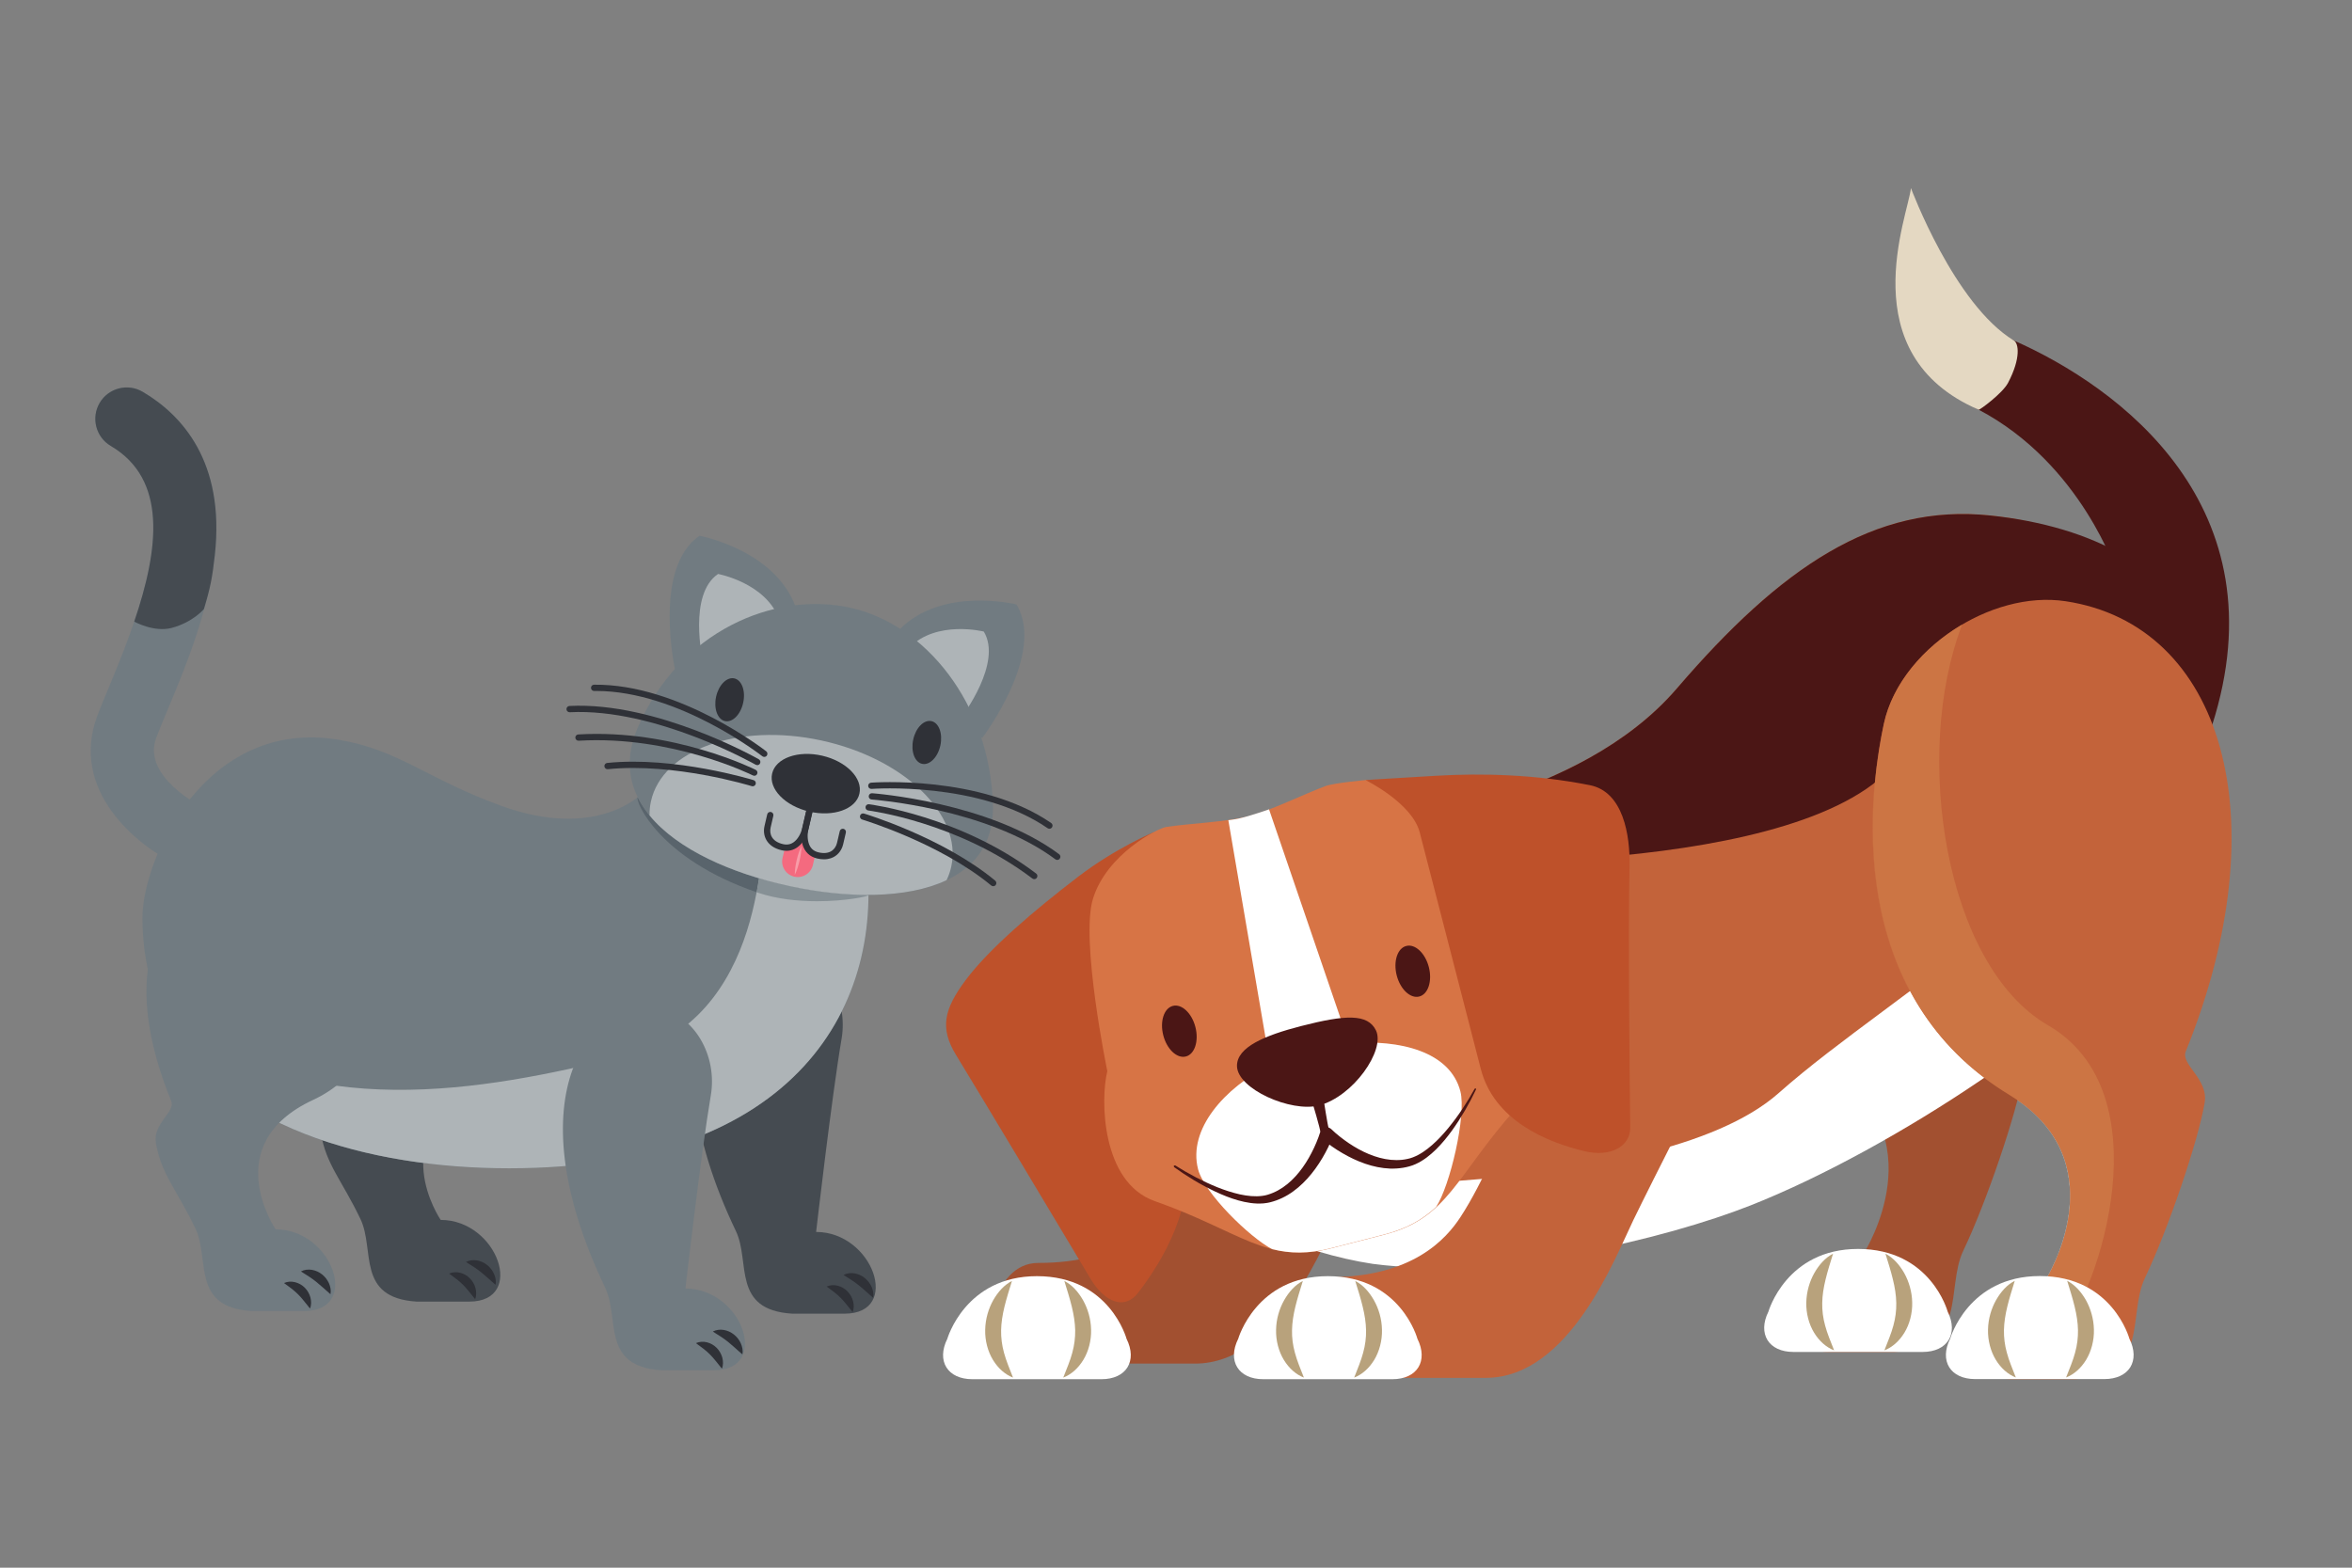 <?xml version="1.0" encoding="UTF-8"?>
<svg xmlns="http://www.w3.org/2000/svg" xmlns:xlink="http://www.w3.org/1999/xlink" width="1296pt" height="864pt" viewBox="0 0 1296 864" version="1.2">
<rect x="0" y="0" width="1296" height="864" fill="#808080" stroke="none"/>
<g id="surface1">
<path style=" stroke:none;fill-rule:nonzero;fill:rgb(27.06%,29.41%,31.76%);fill-opacity:1;" d="M 465.426 724 C 453.887 724 436.539 724 436.539 724 C 402.984 721.934 413.609 695.441 405.516 678.531 C 353.551 569.824 399.91 517.934 434.551 524.355 C 454.676 528.07 467.465 550.629 463.723 572.574 C 458.402 603.551 449.695 678.965 449.695 678.965 C 481.031 678.965 496.91 724 465.426 724 "/>
<path style=" stroke:none;fill-rule:nonzero;fill:rgb(18.43%,19.22%,21.57%);fill-opacity:1;" d="M 481.098 715.223 C 481.52 713.129 481.07 711.09 480.281 709.223 C 479.438 707.375 478.145 705.688 476.527 704.367 C 473.289 701.727 468.555 700.695 464.812 702.68 C 466.566 703.836 468.09 704.707 469.453 705.633 C 470.824 706.543 472.051 707.441 473.262 708.422 C 474.473 709.387 475.668 710.422 476.934 711.562 C 478.188 712.695 479.492 713.879 481.098 715.223 "/>
<path style=" stroke:none;fill-rule:nonzero;fill:rgb(18.43%,19.22%,21.57%);fill-opacity:1;" d="M 469.82 723.129 C 470.621 721.156 470.555 719.062 470.051 717.074 C 469.531 715.117 468.473 713.223 466.977 711.715 C 464.023 708.652 459.316 707.332 455.492 709.062 C 457.164 710.34 458.621 711.305 459.859 712.312 C 461.137 713.32 462.238 714.301 463.289 715.359 C 464.336 716.422 465.344 717.562 466.375 718.844 L 469.82 723.129 "/>
<path style=" stroke:none;fill-rule:nonzero;fill:rgb(27.06%,29.41%,31.76%);fill-opacity:1;" d="M 258.551 717.359 C 247.012 717.359 229.652 717.359 229.652 717.359 C 196.098 715.293 206.723 688.805 198.641 671.891 C 188.465 650.586 179.621 641.66 176.844 624.613 C 175.102 614 187.73 607.688 185.281 601.66 C 142.977 497.145 210.301 469.703 235.609 471.078 C 259.422 472.383 292.336 484.52 299.41 517.43 C 307.18 553.578 294.215 586.723 263.465 601.008 C 210.859 625.457 242.82 672.328 242.82 672.328 C 274.156 672.328 290.035 717.359 258.551 717.359 "/>
<path style=" stroke:none;fill-rule:nonzero;fill:rgb(18.43%,19.22%,21.57%);fill-opacity:1;" d="M 273.055 708.082 C 273.477 705.984 273.027 703.945 272.227 702.082 C 271.395 700.23 270.117 698.543 268.484 697.223 C 265.246 694.586 260.512 693.551 256.77 695.523 C 258.539 696.695 260.047 697.566 261.422 698.488 C 262.781 699.387 264.02 700.301 265.219 701.266 C 266.43 702.246 267.641 703.277 268.891 704.406 C 270.156 705.539 271.465 706.75 273.055 708.082 "/>
<path style=" stroke:none;fill-rule:nonzero;fill:rgb(18.43%,19.22%,21.57%);fill-opacity:1;" d="M 261.789 715.973 C 262.594 714 262.512 711.918 262.008 709.945 C 261.488 707.961 260.441 706.082 258.945 704.57 C 255.965 701.512 251.285 700.191 247.461 701.918 C 249.121 703.195 250.562 704.164 251.828 705.172 C 253.094 706.164 254.184 707.145 255.246 708.203 C 256.305 709.266 257.312 710.422 258.348 711.699 L 261.789 715.973 "/>
<path style=" stroke:none;fill-rule:nonzero;fill:rgb(44.31%,48.239%,50.589%);fill-opacity:1;" d="M 78.496 505.77 C 78.496 473.078 113.438 395.516 186.531 407.691 C 219.949 413.254 235.105 429.254 276.348 444.18 C 328.625 463.105 353.117 437.867 353.117 437.867 L 476.84 468.93 C 488.773 552.383 439.883 643.879 280.5 643.879 C 183.469 643.879 78.496 608.125 78.496 505.77 "/>
<path style=" stroke:none;fill-rule:nonzero;fill:rgb(44.31%,48.239%,50.589%);fill-opacity:1;" d="M 104.473 478.004 C 110.949 478.004 117.168 474.355 120.117 468.125 C 124.242 459.5 120.582 449.199 111.98 445.078 C 111.383 444.766 78.02 428.168 86.062 406.711 C 87.652 402.465 89.816 397.309 92.309 391.309 C 101.844 368.492 114.895 337.258 118.363 305.938 C 124.105 254.277 99.941 228.48 78.633 215.938 C 70.402 211.066 59.762 213.816 54.902 222.059 C 50.059 230.305 52.809 240.93 61.039 245.773 C 101.395 269.555 81.832 326.469 60.332 377.965 C 57.691 384.262 55.434 389.703 53.609 394.535 C 38.234 435.555 75.285 465.961 97.043 476.316 C 99.438 477.457 101.98 478.004 104.473 478.004 "/>
<path style=" stroke:none;fill-rule:nonzero;fill:rgb(27.06%,29.41%,31.76%);fill-opacity:1;" d="M 112.352 335.664 C 112.352 335.664 106.391 342.914 94.605 346.059 C 84.852 348.656 73.965 342.59 73.965 342.59 C 87.613 302.398 92.266 264.168 61.039 245.773 C 52.809 240.93 50.059 230.305 54.902 222.059 C 59.762 213.816 70.402 211.066 78.633 215.938 C 99.941 228.48 124.105 254.277 118.363 305.938 C 116.988 318.359 115.941 323.801 112.352 335.664 "/>
<path style=" stroke:none;fill-rule:nonzero;fill:rgb(68.239%,70.589%,71.759%);fill-opacity:1;" d="M 90.254 559.539 C 168.449 620.137 266.918 600.898 342.57 582.383 C 424.008 562.465 418.48 460.75 421.789 455.105 L 476.84 468.93 C 488.773 552.383 439.883 643.879 280.5 643.879 C 202.93 643.879 120.27 621.008 90.254 559.539 "/>
<path style=" stroke:none;fill-rule:nonzero;fill:rgb(44.31%,48.239%,50.589%);fill-opacity:1;" d="M 167.594 722.559 C 156.039 722.559 138.691 722.559 138.691 722.559 C 105.137 720.488 115.766 694 107.684 677.09 C 97.504 655.781 88.66 646.859 85.887 629.809 C 84.145 619.199 96.77 612.871 94.336 606.844 C 52.02 502.328 119.371 474.902 144.637 476.273 C 168.461 477.582 201.375 489.703 208.453 522.629 C 216.223 558.777 203.254 591.918 172.504 606.207 C 119.914 630.652 151.875 677.523 151.875 677.523 C 183.184 677.523 199.078 722.559 167.594 722.559 "/>
<path style=" stroke:none;fill-rule:nonzero;fill:rgb(18.43%,19.22%,21.57%);fill-opacity:1;" d="M 182.109 713.293 C 182.52 711.184 182.07 709.145 181.281 707.277 C 180.449 705.43 179.145 703.727 177.539 702.422 C 174.301 699.781 169.551 698.762 165.809 700.734 C 167.578 701.891 169.102 702.762 170.449 703.688 C 171.836 704.586 173.062 705.496 174.285 706.477 C 175.484 707.441 176.668 708.477 177.934 709.605 C 179.199 710.734 180.504 711.934 182.109 713.293 "/>
<path style=" stroke:none;fill-rule:nonzero;fill:rgb(18.43%,19.22%,21.57%);fill-opacity:1;" d="M 170.832 721.168 C 171.633 719.195 171.551 717.102 171.062 715.129 C 170.543 713.145 169.484 711.266 168 709.754 C 165.02 706.707 160.301 705.402 156.488 707.117 C 158.176 708.395 159.605 709.359 160.871 710.367 C 162.137 711.359 163.238 712.355 164.301 713.414 C 165.348 714.461 166.355 715.617 167.387 716.898 L 170.832 721.168 "/>
<path style=" stroke:none;fill-rule:nonzero;fill:rgb(44.31%,48.239%,50.589%);fill-opacity:1;" d="M 393.391 755.195 C 381.852 755.195 364.504 755.195 364.504 755.195 C 330.953 753.113 341.562 726.641 333.48 709.715 C 281.492 601.008 327.863 549.133 362.504 555.539 C 382.629 559.266 395.418 581.812 391.664 603.758 C 386.371 634.723 377.676 710.148 377.676 710.148 C 408.996 710.148 424.863 755.195 393.391 755.195 "/>
<path style=" stroke:none;fill-rule:nonzero;fill:rgb(18.43%,19.22%,21.57%);fill-opacity:1;" d="M 409.066 746.422 C 409.488 744.312 409.023 742.273 408.223 740.406 C 407.406 738.559 406.129 736.871 404.48 735.551 C 401.242 732.91 396.508 731.879 392.777 733.852 C 394.547 735.02 396.043 735.891 397.418 736.816 C 398.781 737.715 400.02 738.625 401.23 739.59 C 402.441 740.586 403.637 741.605 404.891 742.734 C 406.152 743.879 407.461 745.074 409.066 746.422 "/>
<path style=" stroke:none;fill-rule:nonzero;fill:rgb(18.43%,19.22%,21.57%);fill-opacity:1;" d="M 397.785 754.312 C 398.59 752.34 398.508 750.246 398.016 748.258 C 397.488 746.297 396.438 744.406 394.957 742.898 C 391.977 739.836 387.281 738.531 383.457 740.246 C 385.117 741.523 386.562 742.488 387.84 743.508 C 389.105 744.488 390.195 745.48 391.254 746.543 C 392.289 747.59 393.309 748.746 394.344 750.027 L 397.785 754.312 "/>
<path style=" stroke:none;fill-rule:nonzero;fill:rgb(34.9%,39.22%,42.349%);fill-opacity:1;" d="M 416.918 491.73 C 363.309 473.348 349.891 441.719 351.387 439.391 C 360.531 458.004 383.035 472.125 409.746 481.324 C 412.535 482.273 415.352 483.188 418.223 484.031 C 417.844 486.508 417.422 489.078 416.918 491.73 "/>
<path style=" stroke:none;fill-rule:nonzero;fill:rgb(52.55%,56.47%,58.429%);fill-opacity:1;" d="M 450.211 496.695 C 439.938 496.695 428.305 495.566 417.898 492.07 C 417.57 491.961 417.242 491.84 416.918 491.73 C 417.422 489.078 417.844 486.508 418.223 484.031 C 423.691 485.664 429.273 487.078 434.934 488.316 C 446.254 490.766 457.805 492.383 468.988 492.969 C 472.051 493.133 475.086 493.215 478.078 493.215 C 478.227 493.215 478.379 493.215 478.512 493.215 C 478.527 493.242 478.527 493.27 478.527 493.297 C 478.621 494.031 466.023 496.695 450.211 496.695 "/>
<path style=" stroke:none;fill-rule:nonzero;fill:rgb(44.31%,48.239%,50.589%);fill-opacity:1;" d="M 372.152 370.059 C 372.152 370.059 359.266 313.078 385.473 295.285 C 385.473 295.285 427.039 302.93 438.523 334.781 C 438.523 334.781 414.398 366.508 372.152 370.059 "/>
<path style=" stroke:none;fill-rule:nonzero;fill:rgb(68.239%,70.589%,71.759%);fill-opacity:1;" d="M 387.215 363.828 C 387.215 363.828 379.035 327.637 395.664 316.332 C 395.664 316.332 422.074 321.188 429.367 341.418 C 429.367 341.418 414.047 361.57 387.215 363.828 "/>
<path style=" stroke:none;fill-rule:nonzero;fill:rgb(44.31%,48.239%,50.589%);fill-opacity:1;" d="M 541.227 406.723 C 541.227 406.723 576.547 360.195 560.086 333.133 C 560.086 333.133 519.074 322.875 495.441 347.121 C 495.441 347.121 504.242 385.988 541.227 406.723 "/>
<path style=" stroke:none;fill-rule:nonzero;fill:rgb(68.239%,70.589%,71.759%);fill-opacity:1;" d="M 530.109 394.805 C 530.109 394.805 552.547 365.27 542.082 348.07 C 542.082 348.07 516.039 341.555 501.02 356.957 C 501.02 356.957 506.609 381.648 530.109 394.805 "/>
<path style=" stroke:none;fill-rule:nonzero;fill:rgb(44.31%,48.239%,50.589%);fill-opacity:1;" d="M 351.359 401.133 C 331.918 446.508 380.887 476.586 434.934 488.316 C 489.004 500.031 548.574 492.859 547.117 443.582 C 545.457 387.461 509.66 343.84 468.215 334.863 C 426.77 325.867 374.273 347.676 351.359 401.133 "/>
<path style=" stroke:none;fill-rule:nonzero;fill:rgb(68.239%,70.589%,71.759%);fill-opacity:1;" d="M 452.594 408.098 C 498.312 418.016 530.367 449.133 524.164 477.609 C 523.605 480.219 522.734 482.723 521.578 485.09 C 499.508 495.539 466.293 495.117 434.934 488.316 C 403.242 481.445 373.348 468.246 357.918 449.379 C 357.863 446.82 358.109 444.262 358.668 441.719 C 364.832 413.242 406.891 398.195 452.594 408.098 "/>
<path style=" stroke:none;fill-rule:nonzero;fill:rgb(18.43%,19.22%,21.57%);fill-opacity:1;" d="M 394.574 384.031 C 393.172 390.52 395.379 396.52 399.5 397.418 C 403.637 398.316 408.129 393.758 409.516 387.27 C 410.945 380.766 408.738 374.781 404.602 373.883 C 400.48 372.984 395.988 377.527 394.574 384.031 "/>
<path style=" stroke:none;fill-rule:nonzero;fill:rgb(18.43%,19.22%,21.57%);fill-opacity:1;" d="M 503.211 407.582 C 501.793 414.086 504 420.086 508.148 420.984 C 512.258 421.867 516.762 417.336 518.164 410.832 C 519.562 404.328 517.359 398.328 513.238 397.434 C 509.102 396.547 504.609 401.094 503.211 407.582 "/>
<path style=" stroke:none;fill-rule:nonzero;fill:rgb(95.689%,41.57%,49.799%);fill-opacity:1;" d="M 448.863 472.629 L 447.926 476.723 C 446.852 481.336 442.238 484.219 437.625 483.145 C 433.012 482.07 430.129 477.473 431.203 472.859 L 432.102 468.996 C 432.102 468.996 436.156 468.059 439 464.98 C 441.992 461.746 443.926 455.867 443.926 455.867 C 443.926 455.867 443.203 461.43 444.348 465.934 C 445.668 470.996 448.863 472.629 448.863 472.629 "/>
<path style=" stroke:none;fill-rule:nonzero;fill:rgb(97.249%,61.179%,65.88%);fill-opacity:1;" d="M 437.938 482.137 C 437.926 480.738 438.062 479.375 438.238 478.016 C 438.441 476.656 438.688 475.324 439 473.988 C 439.301 472.656 439.668 471.348 440.102 470.043 C 440.523 468.75 440.988 467.457 441.641 466.191 C 441.668 467.609 441.516 468.969 441.328 470.328 C 441.137 471.676 440.891 473.035 440.578 474.355 C 440.266 475.691 439.898 476.996 439.488 478.316 C 439.055 479.594 438.578 480.887 437.938 482.137 "/>
<path style=" stroke:none;fill-rule:nonzero;fill:rgb(18.43%,19.22%,21.57%);fill-opacity:1;" d="M 433.367 468.914 C 436.387 468.914 439.109 467.648 441.355 465.188 C 444.156 462.07 445.246 458.07 445.52 456.93 L 451.422 431.473 L 448.062 430.695 L 442.145 456.141 C 441.91 457.09 441.027 460.371 438.781 462.859 C 436.742 465.117 434.332 465.895 431.434 465.227 C 425.176 463.77 423.828 459.527 424.633 456.059 L 426.129 449.594 C 426.348 448.668 425.762 447.73 424.836 447.512 C 423.883 447.297 422.973 447.879 422.754 448.82 L 421.258 455.27 C 420.031 460.535 422.469 466.695 430.66 468.586 C 431.586 468.805 432.484 468.914 433.367 468.914 "/>
<path style=" stroke:none;fill-rule:nonzero;fill:rgb(18.43%,19.22%,21.57%);fill-opacity:1;" d="M 453.996 473.594 C 456.945 473.594 459 472.668 460.336 471.746 C 463.191 469.758 464.238 466.859 464.594 465.324 L 466.09 458.875 C 466.309 457.934 465.723 457.008 464.785 456.793 C 463.871 456.574 462.922 457.145 462.715 458.098 L 461.219 464.535 C 460.797 466.344 459.766 467.922 458.375 468.902 C 456.523 470.164 454.062 470.465 451.07 469.77 C 448.172 469.105 446.348 467.363 445.52 464.41 C 444.594 461.188 445.23 457.852 445.465 456.914 L 451.355 431.457 L 447.98 430.684 L 442.074 456.125 C 441.816 457.281 441.027 461.352 442.184 465.375 C 443.383 469.512 446.172 472.191 450.281 473.145 C 451.668 473.457 452.891 473.594 453.996 473.594 "/>
<path style=" stroke:none;fill-rule:nonzero;fill:rgb(18.43%,19.22%,21.57%);fill-opacity:1;" d="M 425.461 426.316 C 423.477 434.82 432.66 444.207 445.926 447.297 C 459.219 450.371 471.586 445.977 473.547 437.473 C 475.535 428.957 466.363 419.566 453.07 416.492 C 439.789 413.406 427.406 417.801 425.461 426.316 "/>
<path style=" stroke:none;fill-rule:nonzero;fill:rgb(18.43%,19.22%,21.57%);fill-opacity:1;" d="M 421.137 417.16 C 421.637 417.16 422.141 416.93 422.496 416.508 C 423.082 415.746 422.957 414.656 422.211 414.07 C 421.719 413.703 374.52 376.805 327.344 377.363 C 326.406 377.363 325.617 378.152 325.645 379.121 C 325.66 380.059 326.434 380.82 327.371 380.82 L 327.387 380.82 C 327.766 380.82 328.121 380.805 328.488 380.805 C 373.988 380.805 419.598 416.426 420.059 416.793 C 420.371 417.039 420.754 417.16 421.137 417.16 "/>
<path style=" stroke:none;fill-rule:nonzero;fill:rgb(18.43%,19.22%,21.57%);fill-opacity:1;" d="M 417.258 421.691 C 417.871 421.691 418.441 421.379 418.754 420.832 C 419.23 419.988 418.957 418.93 418.129 418.465 C 417.555 418.125 361.988 386.617 313.781 389.078 C 312.828 389.121 312.094 389.938 312.133 390.887 C 312.16 391.84 313.02 392.574 313.957 392.535 C 361.145 390.125 415.855 421.145 416.398 421.461 L 417.258 421.691 "/>
<path style=" stroke:none;fill-rule:nonzero;fill:rgb(18.43%,19.22%,21.57%);fill-opacity:1;" d="M 415.637 427.555 C 416.266 427.555 416.875 427.215 417.176 426.602 C 417.625 425.758 417.27 424.711 416.426 424.289 C 415.965 424.059 371.105 401.637 318.652 404.777 C 317.699 404.82 316.965 405.648 317.02 406.602 C 317.086 407.555 317.918 408.289 318.855 408.234 C 370.328 405.172 414.426 427.145 414.848 427.363 L 415.637 427.555 "/>
<path style=" stroke:none;fill-rule:nonzero;fill:rgb(18.43%,19.22%,21.57%);fill-opacity:1;" d="M 414.738 433.352 C 415.477 433.352 416.168 432.859 416.398 432.125 C 416.688 431.215 416.168 430.25 415.27 429.961 C 414.82 429.828 371.895 416.672 334.586 420.48 C 333.633 420.562 332.953 421.418 333.031 422.371 C 333.141 423.324 333.984 424.043 334.953 423.922 C 371.539 420.195 413.816 433.133 414.223 433.27 L 414.738 433.352 "/>
<path style=" stroke:none;fill-rule:nonzero;fill:rgb(18.43%,19.22%,21.57%);fill-opacity:1;" d="M 578.25 456.75 C 578.793 456.75 579.324 456.48 579.676 455.988 C 580.207 455.215 580.02 454.125 579.227 453.594 C 540.41 426.887 480.594 431.297 479.984 431.352 C 479.031 431.418 478.324 432.246 478.391 433.215 C 478.473 434.168 479.273 434.859 480.254 434.793 C 480.855 434.75 539.469 430.453 577.254 456.438 C 577.555 456.641 577.91 456.75 578.25 456.75 "/>
<path style=" stroke:none;fill-rule:nonzero;fill:rgb(18.43%,19.22%,21.57%);fill-opacity:1;" d="M 582.562 473.922 C 583.078 473.922 583.625 473.676 583.949 473.227 C 584.535 472.453 584.371 471.363 583.609 470.793 C 544.898 441.934 481.18 437.227 480.539 437.172 C 479.59 437.117 478.746 437.828 478.691 438.793 C 478.609 439.746 479.328 440.574 480.297 440.629 C 480.922 440.684 543.633 445.324 581.527 473.582 C 581.84 473.812 582.207 473.922 582.562 473.922 "/>
<path style=" stroke:none;fill-rule:nonzero;fill:rgb(18.43%,19.22%,21.57%);fill-opacity:1;" d="M 569.895 484.52 C 570.426 484.52 570.93 484.289 571.281 483.824 C 571.867 483.062 571.703 481.988 570.93 481.418 C 529.117 449.676 479.328 443.297 478.84 443.242 C 477.887 443.133 477.016 443.801 476.922 444.75 C 476.801 445.691 477.465 446.562 478.418 446.684 C 478.906 446.738 527.781 453.008 568.848 484.164 C 569.16 484.41 569.527 484.52 569.895 484.52 "/>
<path style=" stroke:none;fill-rule:nonzero;fill:rgb(18.43%,19.22%,21.57%);fill-opacity:1;" d="M 547.281 488.41 C 547.77 488.41 548.262 488.207 548.613 487.797 C 549.227 487.062 549.117 485.961 548.383 485.348 C 519.496 461.445 476.512 448.492 476.078 448.371 C 475.152 448.086 474.188 448.613 473.914 449.527 C 473.641 450.453 474.172 451.418 475.086 451.676 C 475.508 451.812 517.863 464.586 546.18 488.016 C 546.492 488.289 546.887 488.41 547.281 488.41 "/>
<path style=" stroke:none;fill-rule:nonzero;fill:rgb(29.41%,8.629%,8.24%);fill-opacity:1;" d="M 1166.539 316.223 C 1166.539 316.223 1147.109 255.707 1090.316 225.816 C 1033.535 195.926 1052.965 124.945 1054.461 109.992 C 1054.461 109.992 1077.836 173.613 1109.758 187.707 C 1167.285 213.109 1257.715 278.863 1218.855 399.91 C 1218.855 399.91 1160.566 362.547 1166.539 316.223 "/>
<path style=" stroke:none;fill-rule:nonzero;fill:rgb(63.53%,31.369%,18.819%);fill-opacity:1;" d="M 1008.172 745.184 C 1022.379 745.184 1043.711 745.184 1043.711 745.184 C 1084.953 742.625 1071.879 710.066 1081.824 689.277 C 1094.355 663.09 1111.27 613.605 1114.684 592.652 C 1116.805 579.605 1101.309 571.84 1104.301 564.438 C 1156.305 435.961 1124.699 329.473 1038.066 316.414 C 996.539 310.152 946.645 343.434 937.965 383.895 C 928.41 428.328 918.137 534.398 1007.004 588.383 C 1067.945 625.402 1027.52 689.809 1027.52 689.809 C 989.016 689.809 969.488 745.184 1008.172 745.184 "/>
<path style=" stroke:none;fill-rule:nonzero;fill:rgb(100%,100%,100%);fill-opacity:1;" d="M 1059.387 745.102 C 1073.074 745.102 1079.281 735.074 1073.184 722.828 C 1073.184 722.828 1063.918 688.328 1023.82 688.328 C 984.293 688.328 974.457 722.828 974.457 722.828 C 968.348 735.074 974.539 745.102 988.238 745.102 L 1059.387 745.102 "/>
<path style=" stroke:none;fill-rule:nonzero;fill:rgb(72.159%,63.53%,48.63%);fill-opacity:1;" d="M 1010.051 690.953 C 1008.457 696.082 1007.016 700.668 1005.926 705.156 C 1004.84 709.633 1004.145 713.918 1004.09 718.082 C 1004.008 722.246 1004.512 726.324 1005.695 730.598 C 1006.84 734.898 1008.676 739.238 1010.637 744.23 C 1006.27 742.531 1002.445 739.141 999.602 734.488 C 996.77 729.863 995.152 723.797 995.301 717.836 C 995.438 711.852 997.137 706.191 999.75 701.566 C 1002.363 696.98 1005.793 693.129 1010.051 690.953 "/>
<path style=" stroke:none;fill-rule:nonzero;fill:rgb(72.159%,63.53%,48.63%);fill-opacity:1;" d="M 1038.922 690.953 C 1040.516 696.082 1041.957 700.668 1043.031 705.156 C 1044.133 709.633 1044.816 713.918 1044.883 718.082 C 1044.965 722.246 1044.449 726.324 1043.277 730.598 C 1042.121 734.898 1040.285 739.238 1038.34 744.23 C 1042.707 742.531 1046.527 739.141 1049.371 734.488 C 1052.203 729.863 1053.82 723.797 1053.66 717.836 C 1053.551 711.852 1051.82 706.191 1049.238 701.566 C 1046.598 696.98 1043.184 693.129 1038.922 690.953 "/>
<path style=" stroke:none;fill-rule:nonzero;fill:rgb(63.53%,31.369%,18.819%);fill-opacity:1;" d="M 679.727 596.301 C 667.629 616.082 657.273 643.359 644.418 662.98 C 636.551 674.98 618.074 696.039 572.098 696.039 C 545.785 696.039 542.098 739.781 541.008 751.523 C 541.008 751.523 624.863 751.523 658.434 751.523 C 704.367 751.523 729.676 685.305 739.691 664.668 C 750.426 642.52 783.965 576.695 783.965 576.695 C 721.199 563.238 698.203 566.043 679.727 596.301 "/>
<path style=" stroke:none;fill-rule:nonzero;fill:rgb(100%,100%,100%);fill-opacity:1;" d="M 606.93 760.121 C 620.633 760.121 626.836 750.094 620.742 737.836 C 620.742 737.836 611.488 703.332 571.379 703.332 C 531.852 703.332 522 737.836 522 737.836 C 515.891 750.094 522.109 760.121 535.797 760.121 L 606.93 760.121 "/>
<path style=" stroke:none;fill-rule:nonzero;fill:rgb(72.159%,63.53%,48.63%);fill-opacity:1;" d="M 557.609 705.973 C 556.016 711.09 554.586 715.688 553.484 720.164 C 552.398 724.652 551.715 728.938 551.633 733.09 C 551.566 737.266 552.07 741.348 553.238 745.605 C 554.41 749.902 556.234 754.258 558.191 759.238 C 553.824 757.535 549.988 754.148 547.156 749.508 C 544.312 744.871 542.695 738.816 542.859 732.844 C 542.98 726.855 544.707 721.195 547.281 716.586 C 549.922 711.984 553.336 708.137 557.609 705.973 "/>
<path style=" stroke:none;fill-rule:nonzero;fill:rgb(72.159%,63.53%,48.63%);fill-opacity:1;" d="M 586.469 705.973 C 588.047 711.09 589.5 715.688 590.59 720.164 C 591.68 724.652 592.359 728.938 592.453 733.09 C 592.508 737.266 592.004 741.348 590.836 745.605 C 589.691 749.902 587.84 754.258 585.867 759.238 C 590.25 757.535 594.086 754.148 596.918 749.508 C 599.762 744.871 601.379 738.816 601.215 732.844 C 601.094 726.855 599.379 721.195 596.781 716.586 C 594.156 711.984 590.754 708.137 586.469 705.973 "/>
<path style=" stroke:none;fill-rule:nonzero;fill:rgb(76.469%,38.82%,22.749%);fill-opacity:1;" d="M 735.758 456.695 C 735.758 456.695 863.168 450.328 924.07 379.352 C 981.027 312.984 1032.785 277.367 1096.684 284.102 C 1222.707 297.352 1243.512 412.984 1177.383 518.328 C 1151.109 560.191 1042.883 633.035 963.297 664.41 C 909.949 685.441 791.801 713.348 723.812 688.328 L 735.758 456.695 "/>
<path style=" stroke:none;fill-rule:nonzero;fill:rgb(100%,100%,100%);fill-opacity:1;" d="M 964.414 664.41 C 1044 633.035 1152.223 560.191 1178.512 518.328 C 1211.277 466.125 1216.434 413.934 1204.281 370.387 C 1166.797 482.137 1045.398 544.465 980.117 602.395 C 910.613 664.043 680.828 652.832 680.828 652.832 C 664.691 669.621 718.137 690.828 756.359 696.543 C 824.824 705.742 918.887 682.367 964.414 664.41 "/>
<path style=" stroke:none;fill-rule:nonzero;fill:rgb(29.41%,8.629%,8.24%);fill-opacity:1;" d="M 1096.684 284.102 C 1032.785 277.367 981.027 312.984 924.07 379.352 C 870.324 441.988 764.863 454.301 740.777 456.316 C 744.723 462.234 749.117 468.316 754.059 474.629 C 754.059 474.629 966.293 486.574 1035.031 429.801 C 1096.207 379.27 1150.266 360.738 1214.078 399.352 C 1219.223 383.473 1217.469 365.785 1212.121 352.453 C 1196.801 314.234 1154.43 290.168 1096.684 284.102 "/>
<path style=" stroke:none;fill-rule:nonzero;fill:rgb(76.469%,38.82%,22.749%);fill-opacity:1;" d="M 840.012 604.152 C 827.914 623.934 817.574 651.199 804.703 670.832 C 796.836 682.828 778.359 703.906 732.398 703.906 C 706.082 703.906 702.379 747.617 701.293 759.375 C 701.293 759.375 785.148 759.375 818.703 759.375 C 864.664 759.375 889.973 693.145 899.973 672.504 C 910.711 650.355 944.25 584.531 944.25 584.531 C 881.484 571.09 858.5 573.895 840.012 604.152 "/>
<path style=" stroke:none;fill-rule:nonzero;fill:rgb(100%,100%,100%);fill-opacity:1;" d="M 767.215 760.121 C 780.918 760.121 787.121 750.094 781.027 737.836 C 781.027 737.836 771.762 703.332 731.648 703.332 C 692.137 703.332 682.285 737.836 682.285 737.836 C 676.176 750.094 682.395 760.121 696.082 760.121 L 767.215 760.121 "/>
<path style=" stroke:none;fill-rule:nonzero;fill:rgb(72.159%,63.53%,48.63%);fill-opacity:1;" d="M 717.891 705.973 C 716.301 711.09 714.859 715.688 713.77 720.164 C 712.68 724.652 712 728.938 711.934 733.09 C 711.836 737.266 712.367 741.348 713.539 745.605 C 714.68 749.902 716.52 754.258 718.477 759.238 C 714.098 757.535 710.285 754.148 707.441 749.508 C 704.598 744.871 702.98 738.816 703.145 732.844 C 703.25 726.855 704.98 721.195 707.594 716.586 C 710.203 711.984 713.621 708.137 717.891 705.973 "/>
<path style=" stroke:none;fill-rule:nonzero;fill:rgb(72.159%,63.53%,48.63%);fill-opacity:1;" d="M 746.766 705.973 C 748.355 711.09 749.801 715.688 750.875 720.164 C 751.977 724.652 752.645 728.938 752.727 733.09 C 752.805 737.266 752.289 741.348 751.105 745.605 C 749.961 749.902 748.125 754.258 746.18 759.238 C 750.547 757.535 754.371 754.148 757.215 749.508 C 760.031 744.871 761.664 738.816 761.5 732.844 C 761.391 726.855 759.664 721.195 757.066 716.586 C 754.438 711.984 751.023 708.137 746.766 705.973 "/>
<path style=" stroke:none;fill-rule:nonzero;fill:rgb(74.509%,31.76%,16.469%);fill-opacity:1;" d="M 635.602 458.684 C 635.602 458.684 614.688 467.402 593.922 483.309 C 570.48 501.27 544.996 522.75 531.945 540.371 C 520.367 555.973 517.645 566.438 526.734 581.336 C 542.574 607.309 580.574 670.762 600.918 704.789 C 609.027 718.34 619.98 721.742 627.016 712.625 C 640.566 695.062 659.25 664.055 652.527 632.926 C 642.281 585.621 635.602 458.684 635.602 458.684 "/>
<path style=" stroke:none;fill-rule:nonzero;fill:rgb(84.309%,45.49%,27.06%);fill-opacity:1;" d="M 823.844 535.445 L 785.066 448.453 L 753.555 429.812 C 753.555 429.812 735.145 431.457 730.41 433.215 C 718.941 437.445 699.852 446.902 687.984 449.867 L 688 449.988 L 687.973 449.867 C 676.121 452.984 654.84 453.906 642.758 455.73 C 637.762 456.48 609.801 470.75 602.223 495.418 C 595.23 518.18 610.156 590.34 610.156 590.34 C 606.305 605.785 606.809 651.578 636.254 661.945 C 683.754 678.652 698.082 697.062 733.66 687.934 L 748.168 684.203 L 748.141 684.094 L 748.195 684.203 L 762.684 680.477 C 798.266 671.348 801.938 648.312 835.508 610.75 C 856.324 587.484 834.676 547.133 823.844 535.445 "/>
<path style=" stroke:none;fill-rule:nonzero;fill:rgb(100%,100%,100%);fill-opacity:1;" d="M 743.379 575.008 L 699.266 446.059 C 696.531 447.062 690.938 448.832 688.082 449.676 C 685.359 450.465 682.051 451.43 676.84 452.031 L 699.879 586.805 C 674.543 599.676 654.512 622.383 660.16 644.395 C 663.547 657.551 688.68 682.055 700.965 688.449 C 710.762 690.898 720.777 691.156 733.512 687.891 L 748.004 684.164 L 747.988 684.055 L 748.016 684.164 L 762.508 680.434 C 775.258 677.156 783.898 672.109 791.301 665.238 C 798.973 653.715 808.09 614.652 804.715 601.512 C 799.066 579.566 771.395 572.695 743.379 575.008 "/>
<path style=" stroke:none;fill-rule:nonzero;fill:rgb(29.41%,8.629%,8.24%);fill-opacity:1;" d="M 787.324 533.008 C 789.297 540.695 786.945 547.961 782.047 549.211 C 777.16 550.477 771.598 545.254 769.609 537.555 C 767.652 529.852 770.004 522.586 774.891 521.348 C 779.773 520.082 785.34 525.309 787.324 533.008 "/>
<path style=" stroke:none;fill-rule:nonzero;fill:rgb(29.41%,8.629%,8.24%);fill-opacity:1;" d="M 658.691 566.043 C 660.676 573.742 658.309 581.008 653.438 582.262 C 648.527 583.512 642.977 578.285 640.988 570.586 C 639.016 562.898 641.383 555.633 646.27 554.383 C 651.141 553.117 656.719 558.355 658.691 566.043 "/>
<path style=" stroke:none;fill-rule:nonzero;fill:rgb(74.509%,31.76%,16.469%);fill-opacity:1;" d="M 752.48 429.934 C 752.48 429.934 753.719 429.73 791.68 427.527 C 816.445 426.098 846.023 426.738 876.121 432.75 C 894.34 436.383 898.328 460.059 897.906 477.719 C 897.117 511.512 897.879 587.621 898.285 621.469 C 898.41 631.836 887.387 637.863 873.223 634.492 C 851.711 629.359 823.18 617.293 815.926 589.035 C 798.035 519.375 792.062 496.75 782.305 458.766 C 778.129 442.547 752.48 429.934 752.48 429.934 "/>
<path style=" stroke:none;fill-rule:nonzero;fill:rgb(29.41%,8.629%,8.24%);fill-opacity:1;" d="M 681.605 587.523 C 681.469 577.102 696.91 570.641 717.02 565.473 C 741.352 559.211 753.648 558.602 758.168 567.852 C 763.488 578.75 745.609 604.41 726.723 609.254 C 711.359 613.199 681.754 600.152 681.605 587.523 "/>
<path style=" stroke:none;fill-rule:nonzero;fill:rgb(29.41%,8.629%,8.24%);fill-opacity:1;" d="M 813.18 599.812 L 812.621 599.988 L 812.605 599.988 C 808.402 607.633 803.543 614.98 798.02 621.73 C 795.246 625.09 792.305 628.285 789.055 631.117 C 785.816 633.945 782.277 636.438 778.469 637.863 C 777.516 638.23 776.551 638.52 775.57 638.707 C 774.562 638.938 773.543 639.102 772.523 639.211 C 770.469 639.414 768.414 639.402 766.344 639.211 C 762.234 638.816 758.195 637.676 754.332 636.082 C 750.48 634.492 746.793 632.438 743.309 630.098 C 741.566 628.914 739.867 627.688 738.234 626.383 C 737.402 625.73 736.613 625.062 735.824 624.383 C 735.062 623.715 734.246 622.969 733.609 622.34 C 733.199 621.934 732.684 621.605 732.07 621.43 C 731.715 621.336 729.254 605.375 729.254 605.375 L 722.969 606.98 C 722.969 606.98 727.77 622.953 727.5 623.836 L 727.473 623.918 C 727.199 624.777 726.859 625.809 726.492 626.777 C 726.137 627.742 725.758 628.707 725.348 629.676 C 724.547 631.605 723.648 633.512 722.68 635.375 C 720.762 639.102 718.52 642.668 715.906 645.918 C 713.293 649.172 710.301 652.109 706.883 654.422 C 705.184 655.578 703.375 656.586 701.484 657.375 C 700.531 657.781 699.578 658.121 698.586 658.422 L 698.219 658.531 L 697.852 658.625 L 697.141 658.805 C 696.652 658.91 696.148 658.992 695.66 659.062 C 691.633 659.621 687.332 659.156 683.168 658.246 C 678.977 657.305 674.812 655.934 670.773 654.328 C 662.719 651.062 654.922 646.953 647.574 642.301 L 647.547 642.285 L 646.785 642.422 L 646.906 643.199 C 654.051 648.355 661.602 652.926 669.656 656.734 C 673.684 658.625 677.848 660.312 682.23 661.551 C 686.609 662.762 691.223 663.605 696.082 663.227 C 696.691 663.172 697.293 663.102 697.891 663.008 C 698.191 662.965 698.504 662.91 698.828 662.844 L 699.238 662.75 L 699.715 662.652 C 700.871 662.367 702.027 662.027 703.156 661.621 C 705.414 660.816 707.578 659.781 709.605 658.57 C 713.703 656.121 717.266 652.98 720.383 649.551 C 723.512 646.109 726.191 642.34 728.531 638.422 C 729.688 636.465 730.805 634.449 731.797 632.395 C 732.043 631.879 732.273 631.348 732.531 630.816 C 732.996 631.156 733.457 631.512 733.922 631.836 C 735.797 633.145 737.715 634.383 739.691 635.523 C 743.637 637.836 747.812 639.836 752.195 641.348 C 756.574 642.859 761.203 643.863 765.965 644.043 C 768.344 644.109 770.727 643.973 773.078 643.594 C 774.266 643.402 775.449 643.145 776.59 642.816 C 777.773 642.504 778.945 642.07 780.031 641.578 C 784.453 639.578 788.074 636.613 791.328 633.441 C 794.551 630.246 797.383 626.777 800.008 623.172 C 805.203 615.945 809.602 608.285 813.355 600.355 L 813.18 599.812 "/>
<path style=" stroke:none;fill-rule:nonzero;fill:rgb(76.469%,38.82%,22.749%);fill-opacity:1;" d="M 1108.301 760.121 C 1122.508 760.121 1143.844 760.121 1143.844 760.121 C 1185.082 757.562 1172.023 725.008 1181.953 704.219 C 1194.484 678.039 1211.398 628.559 1214.828 607.594 C 1216.949 594.559 1201.438 586.777 1204.434 579.375 C 1256.438 450.902 1224.828 344.426 1138.195 331.352 C 1096.668 325.094 1046.789 358.387 1038.078 398.832 C 1028.543 443.27 1018.281 549.348 1107.133 603.32 C 1168.074 640.34 1127.652 704.75 1127.652 704.75 C 1089.145 704.75 1069.621 760.121 1108.301 760.121 "/>
<path style=" stroke:none;fill-rule:nonzero;fill:rgb(94.51%,92.159%,87.45%);fill-opacity:1;" d="M 1093.758 723.184 C 1093.742 723.168 1093.715 723.156 1093.688 723.129 C 1100.641 713.008 1112.656 704.75 1127.516 704.75 C 1127.516 704.75 1165.789 643.742 1111.664 606.34 C 1111.664 606.312 1111.676 606.285 1111.676 606.258 C 1165.992 643.648 1127.652 704.75 1127.652 704.75 C 1112.766 704.75 1100.711 713.035 1093.758 723.184 "/>
<path style=" stroke:none;fill-rule:nonzero;fill:rgb(69.409%,38.82%,21.959%);fill-opacity:1;" d="M 1111.664 606.34 C 1110.168 605.32 1108.617 604.312 1106.996 603.32 C 1102.141 600.383 1097.582 597.266 1093.309 594.027 C 1093.336 594.016 1093.363 594 1093.375 593.988 C 1097.676 597.238 1102.246 600.355 1107.133 603.32 C 1108.711 604.285 1110.223 605.266 1111.676 606.258 C 1111.676 606.285 1111.664 606.312 1111.664 606.34 "/>
<path style=" stroke:none;fill-rule:nonzero;fill:rgb(79.999%,45.879%,26.669%);fill-opacity:1;" d="M 1052.395 546.246 C 1031.875 507.906 1029.93 464.492 1032.992 431.434 C 1033.031 431.391 1033.086 431.352 1033.125 431.324 C 1030.066 464.371 1031.984 507.812 1052.488 546.164 C 1052.461 546.191 1052.434 546.219 1052.395 546.246 "/>
<path style=" stroke:none;fill-rule:nonzero;fill:rgb(100%,100%,100%);fill-opacity:1;" d="M 1093.309 594.027 C 1074.953 580.137 1061.754 563.715 1052.395 546.246 C 1052.434 546.219 1052.461 546.191 1052.488 546.164 C 1061.836 563.648 1075.035 580.082 1093.375 593.988 C 1093.363 594 1093.336 594.016 1093.309 594.027 "/>
<path style=" stroke:none;fill-rule:nonzero;fill:rgb(38.82%,13.329%,11.76%);fill-opacity:1;" d="M 1032.992 431.434 C 1034.16 418.75 1036.066 407.594 1037.957 398.832 C 1042.707 376.672 1059.863 356.672 1081.199 344.141 C 1081.199 344.152 1081.184 344.18 1081.184 344.207 C 1059.906 356.754 1042.844 376.727 1038.078 398.832 C 1036.215 407.566 1034.312 418.684 1033.125 431.324 C 1033.086 431.352 1033.031 431.391 1032.992 431.434 "/>
<path style=" stroke:none;fill-rule:nonzero;fill:rgb(79.999%,45.879%,26.669%);fill-opacity:1;" d="M 1126.414 740.422 C 1118.07 740.422 1106.41 733.457 1093.758 723.184 C 1100.711 713.035 1112.766 704.75 1127.652 704.75 C 1127.652 704.75 1165.992 643.648 1111.676 606.258 C 1110.223 605.266 1108.711 604.285 1107.133 603.32 C 1102.246 600.355 1097.676 597.238 1093.375 593.988 C 1075.035 580.082 1061.836 563.648 1052.488 546.164 C 1031.984 507.812 1030.066 464.371 1033.125 431.324 C 1034.312 418.684 1036.215 407.566 1038.078 398.832 C 1042.844 376.727 1059.906 356.754 1081.184 344.207 C 1053.727 415.664 1071.66 532.164 1128.441 565.023 C 1192.336 602.016 1157.066 711.102 1134.66 736.883 C 1132.535 739.32 1129.734 740.422 1126.414 740.422 "/>
<path style=" stroke:none;fill-rule:nonzero;fill:rgb(100%,100%,100%);fill-opacity:1;" d="M 1159.516 760.055 C 1173.207 760.055 1179.422 750.027 1173.328 737.77 C 1173.328 737.77 1164.047 703.266 1123.949 703.266 C 1084.422 703.266 1074.586 737.77 1074.586 737.77 C 1068.477 750.027 1074.68 760.055 1088.367 760.055 L 1159.516 760.055 "/>
<path style=" stroke:none;fill-rule:nonzero;fill:rgb(72.159%,63.53%,48.63%);fill-opacity:1;" d="M 1110.18 705.891 C 1108.602 711.02 1107.145 715.605 1106.07 720.094 C 1104.969 724.586 1104.301 728.871 1104.219 733.02 C 1104.141 737.184 1104.641 741.266 1105.828 745.551 C 1106.969 749.852 1108.82 754.191 1110.766 759.168 C 1106.41 757.469 1102.562 754.082 1099.73 749.43 C 1096.898 744.801 1095.281 738.746 1095.43 732.773 C 1095.555 726.789 1097.281 721.117 1099.879 716.504 C 1102.508 711.918 1105.906 708.066 1110.18 705.891 "/>
<path style=" stroke:none;fill-rule:nonzero;fill:rgb(72.159%,63.53%,48.63%);fill-opacity:1;" d="M 1139.055 705.891 C 1140.645 711.02 1142.074 715.605 1143.164 720.094 C 1144.266 724.586 1144.93 728.871 1145.012 733.02 C 1145.082 737.184 1144.59 741.266 1143.406 745.551 C 1142.266 749.852 1140.414 754.191 1138.453 759.168 C 1142.836 757.469 1146.66 754.082 1149.504 749.43 C 1152.332 744.801 1153.953 738.746 1153.789 732.773 C 1153.68 726.789 1151.953 721.117 1149.367 716.504 C 1146.742 711.918 1143.297 708.066 1139.055 705.891 "/>
<path style=" stroke:none;fill-rule:nonzero;fill:rgb(89.409%,84.709%,76.079%);fill-opacity:1;" d="M 1090.316 225.816 C 1090.805 226.02 1103.402 216.848 1106.492 210.973 C 1113.758 197.082 1112.195 189.176 1109.758 187.707 C 1076.789 167.816 1052.965 103.641 1052.965 103.641 C 1051.469 118.594 1019.344 195.27 1090.316 225.816 "/>
</g>
</svg>
